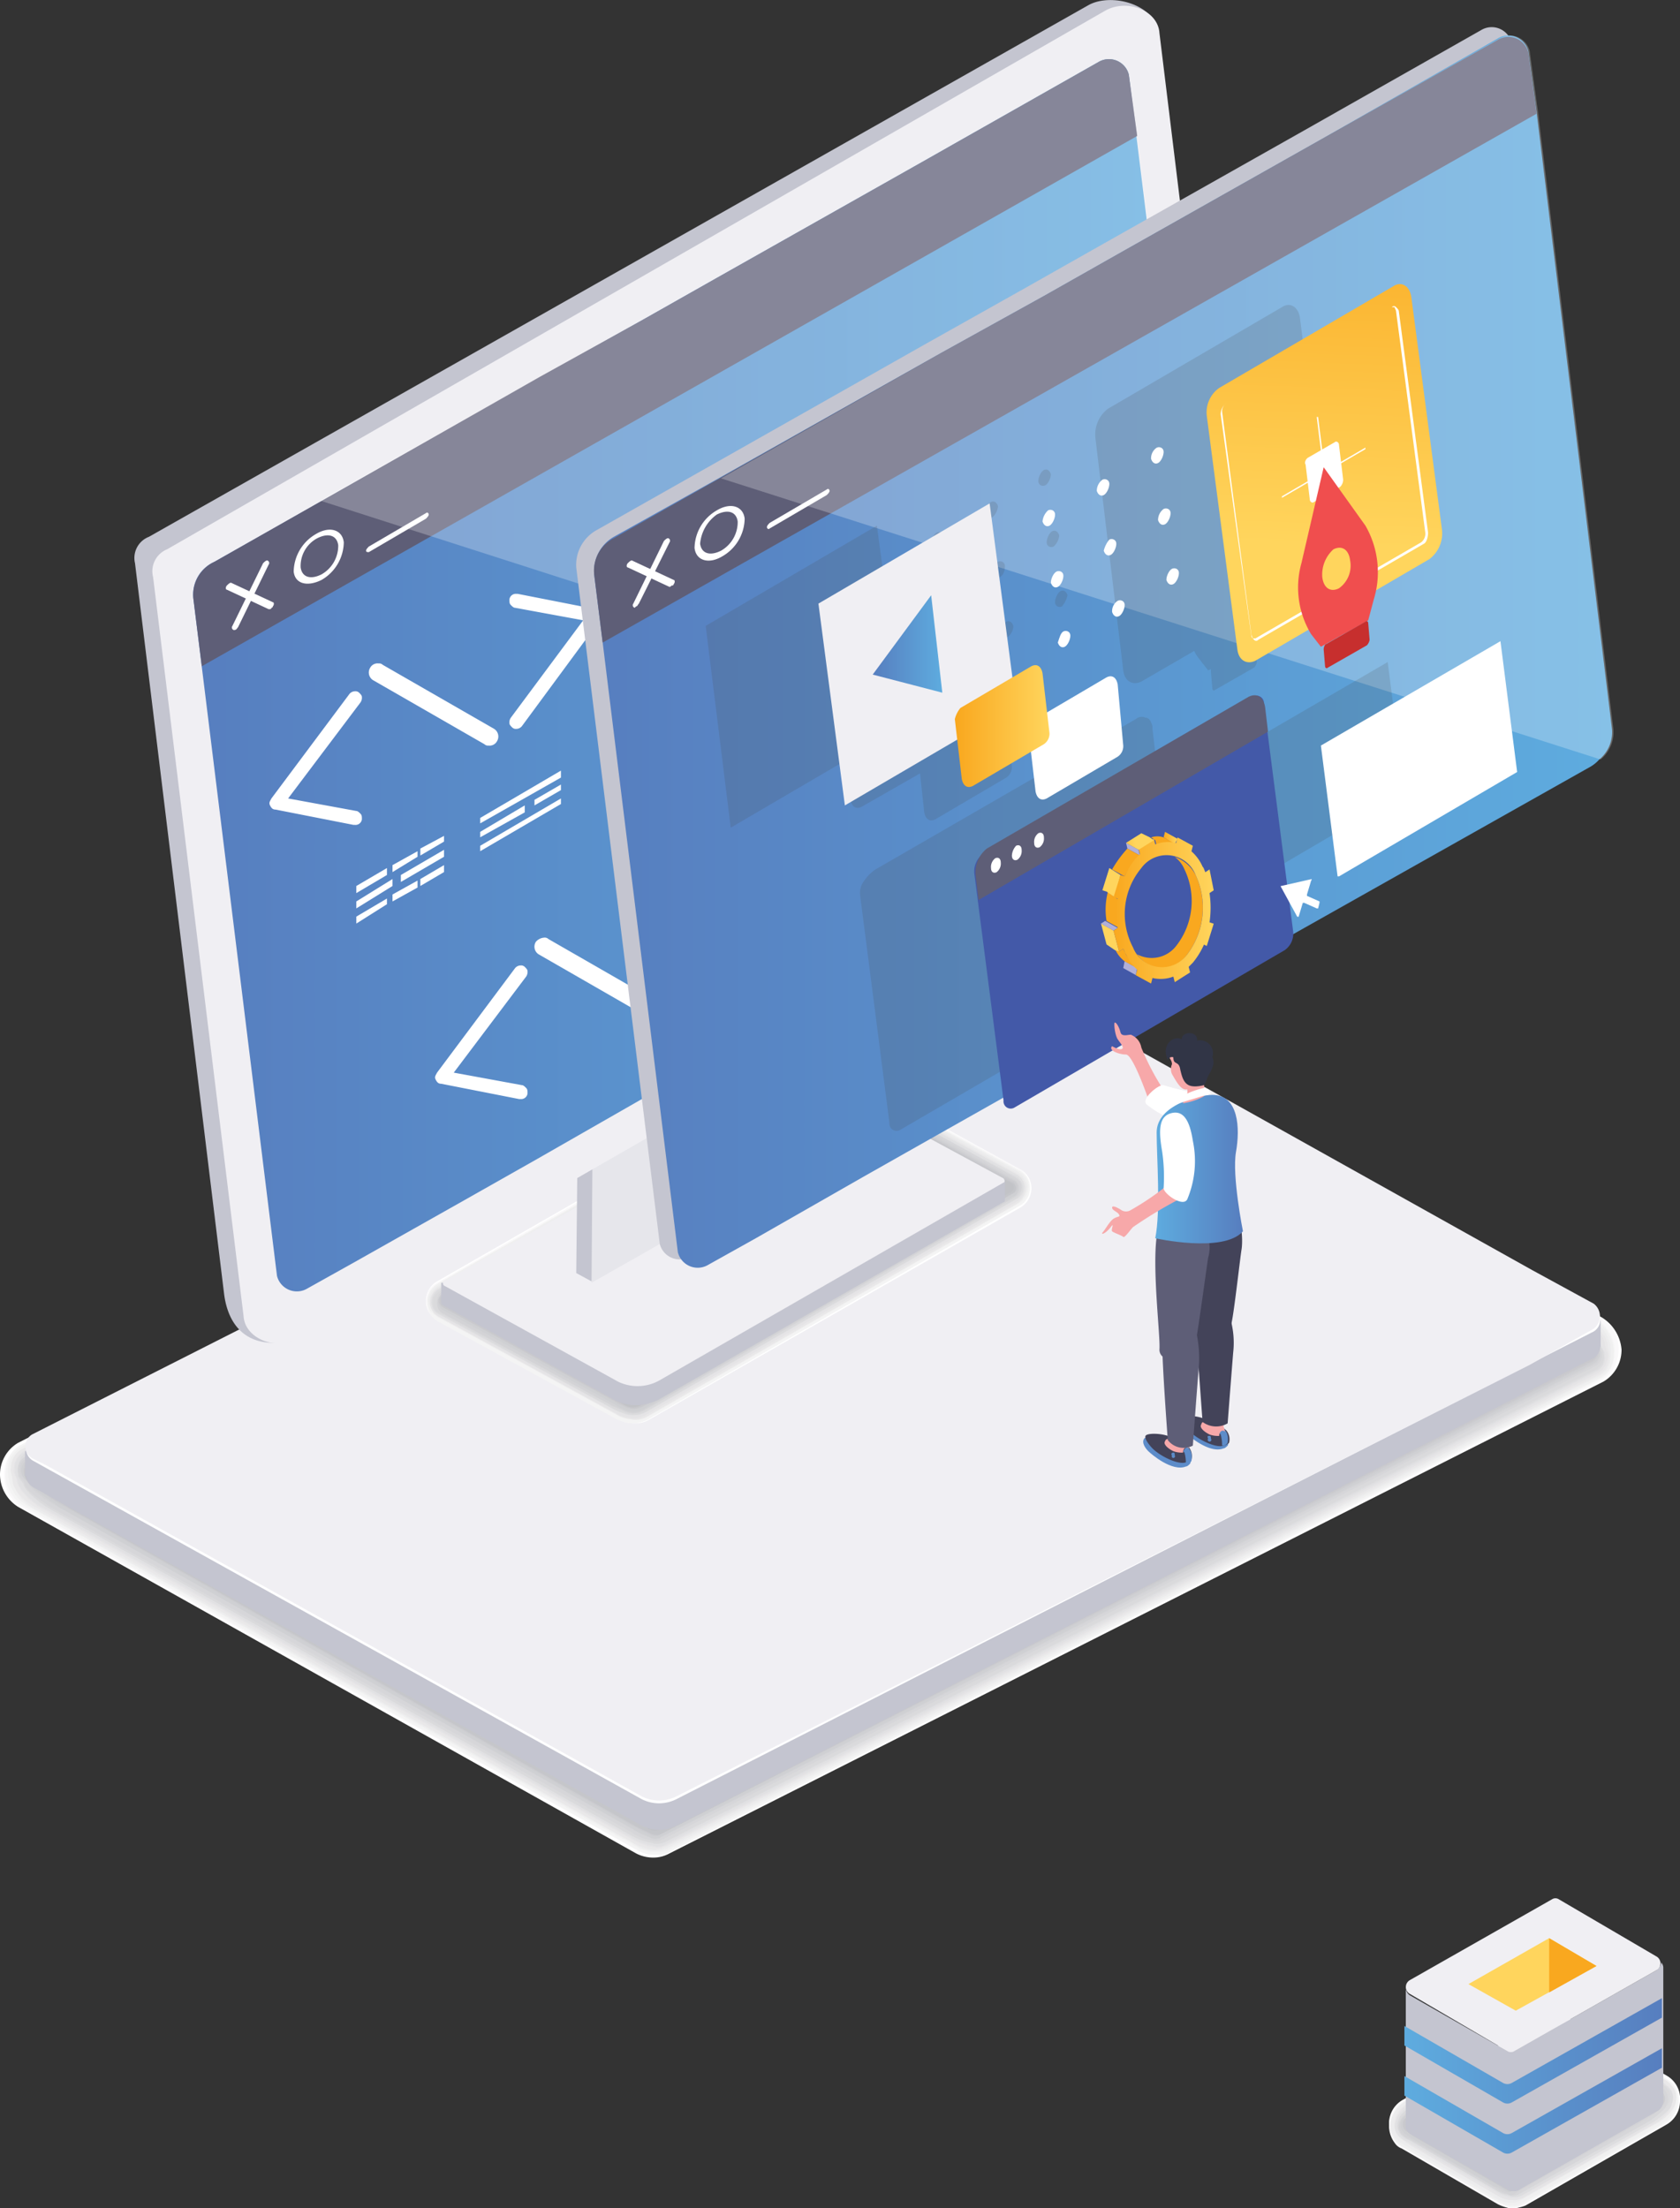 <svg id="Layer_1" data-name="Layer 1" xmlns="http://www.w3.org/2000/svg" xmlns:xlink="http://www.w3.org/1999/xlink" viewBox="0 0 120.7 158.67"><rect x="0" y="0" width="120.7" height="158.67" fill="#333333" stroke="none"/><defs><linearGradient id="linear-gradient" x1="-373.9" y1="1467.39" x2="-355.4" y2="1467.39" gradientTransform="translate(474.8 -1294)" gradientUnits="userSpaceOnUse"><stop offset="0" stop-color="#5eacdf"/><stop offset="1" stop-color="#577ebf"/></linearGradient><linearGradient id="linear-gradient-2" x1="-373.9" y1="1470.99" x2="-355.4" y2="1470.99" xlink:href="#linear-gradient"/><linearGradient id="linear-gradient-3" x1="-2199.41" y1="1368.55" x2="-2126.16" y2="1368.55" gradientTransform="matrix(-1, 0, 0, 1, -2112.3, -1294)" xlink:href="#linear-gradient"/><linearGradient id="linear-gradient-4" x1="-896.12" y1="1366.85" x2="-822.96" y2="1366.85" gradientTransform="matrix(-1, 0, 0, 1, -780.3, -1294)" xlink:href="#linear-gradient"/><linearGradient id="linear-gradient-5" x1="-848.03" y1="1366.3" x2="-842.98" y2="1366.3" gradientTransform="matrix(-1, 0, 0, 1, -780.3, -1320.04)" xlink:href="#linear-gradient"/><linearGradient id="linear-gradient-6" x1="-855.74" y1="1372.2" x2="-848.99" y2="1372.2" gradientTransform="matrix(-1, 0, 0, 1, -780.3, -1294)" gradientUnits="userSpaceOnUse"><stop offset="0" stop-color="#ffd55d"/><stop offset="1" stop-color="#f9a81f"/></linearGradient><linearGradient id="linear-gradient-7" x1="-703.47" y1="1350.48" x2="-703.47" y2="1323.16" gradientTransform="matrix(-0.99, -0.04, 0.13, 1.01, -777.53, -1326.96)" xlink:href="#linear-gradient-6"/><linearGradient id="linear-gradient-8" x1="-684.47" y1="1368.31" x2="-684.23" y2="1368.31" gradientTransform="matrix(-0.99, -0.04, 0.13, 1.01, -777.53, -1326.96)" gradientUnits="userSpaceOnUse"><stop offset="0" stop-color="#d3d8ea"/><stop offset="1" stop-color="#808bc5"/></linearGradient><linearGradient id="linear-gradient-9" x1="-864.89" y1="1380.25" x2="-863.86" y2="1380.25" gradientTransform="matrix(-1, 0, 0, 1, -780.3, -1320.04)" xlink:href="#linear-gradient-6"/><linearGradient id="linear-gradient-10" x1="-684.01" y1="1370.62" x2="-682.96" y2="1370.62" gradientTransform="matrix(-0.99, -0.04, 0.13, 1.01, -777.53, -1352.99)" xlink:href="#linear-gradient-6"/><linearGradient id="linear-gradient-11" x1="-684.88" y1="1366.69" x2="-683.35" y2="1366.69" gradientTransform="matrix(-0.99, -0.04, 0.13, 1.01, -777.53, -1352.99)" xlink:href="#linear-gradient-6"/><linearGradient id="linear-gradient-12" x1="-867.51" y1="1385.45" x2="-860.31" y2="1385.45" xlink:href="#linear-gradient-6"/><linearGradient id="linear-gradient-13" x1="-687.58" y1="1363.68" x2="-685.55" y2="1363.68" gradientTransform="matrix(-0.99, -0.04, 0.13, 1.01, -777.53, -1352.99)" xlink:href="#linear-gradient-6"/><linearGradient id="linear-gradient-14" x1="-1338.31" y1="1404.04" x2="-1331.97" y2="1404.04" gradientTransform="translate(1421.23 -1294)" xlink:href="#linear-gradient"/></defs><path d="M120.7,177a1.94,1.94,0,0,1-1,1.7l-10.1,5.8a2.92,2.92,0,0,1-.9.2,1.61,1.61,0,0,1-.9-.3l-7-4.1a1.94,1.94,0,0,1,0-3.4l10.2-5.8a1.5,1.5,0,0,1,1.8,0l7,4.1A1.91,1.91,0,0,1,120.7,177Z" transform="translate(0 -26.03)" fill="#fff"/><path d="M119.5,175.4a1.47,1.47,0,0,1,.6.5,2,2,0,0,1-.6,2.9l-10.1,5.7a1.42,1.42,0,0,1-.6.2h-.3a3.18,3.18,0,0,1-.9-.3l-6.9-4a1,1,0,0,1-.5-.4,2,2,0,0,1-.4-1.3,1.94,1.94,0,0,1,1-1.7l10.1-5.8a1.61,1.61,0,0,1,.9-.3h.3a1.42,1.42,0,0,1,.6.2Z" transform="translate(0 -26.03)" fill="#f9f8f9"/><path d="M119.7,175.4a1.47,1.47,0,0,1,.6.5,1.8,1.8,0,0,1,.3,1.2,2.27,2.27,0,0,1-1.1,1.6l-10,5.7a1.42,1.42,0,0,1-.6.2h-.3a3.18,3.18,0,0,1-.9-.3l-6.9-4a2.18,2.18,0,0,1-.5-.4,1.57,1.57,0,0,1-.4-1.3,2.14,2.14,0,0,1,1-1.6l9.9-5.7a1.61,1.61,0,0,1,.9-.3h.3a1.42,1.42,0,0,1,.6.2Z" transform="translate(0 -26.03)" fill="#f4f4f4"/><path d="M119.5,175.4a1.47,1.47,0,0,1,.6.5,1.38,1.38,0,0,1,.3,1.2,2.27,2.27,0,0,1-1.1,1.6l-9.9,5.6a1.42,1.42,0,0,1-.6.2h-.3a2.39,2.39,0,0,1-.9-.3l-6.8-3.9a2.18,2.18,0,0,1-.5-.4,1.68,1.68,0,0,1-.4-1.3A2.27,2.27,0,0,1,101,177l9.8-5.6a1.61,1.61,0,0,1,.9-.3h.3a1.42,1.42,0,0,1,.6.2Z" transform="translate(0 -26.03)" fill="#f0f0f0"/><path d="M119.3,175.4a1.47,1.47,0,0,1,.6.5,1.13,1.13,0,0,1,.3,1.1,2.3,2.3,0,0,1-1.1,1.5l-9.8,5.6a1.42,1.42,0,0,1-.6.2h-.3a2.39,2.39,0,0,1-.9-.3l-6.7-3.9a2.18,2.18,0,0,1-.5-.4,1.15,1.15,0,0,1-.4-1.2A2.3,2.3,0,0,1,101,177l9.7-5.5a4.71,4.71,0,0,1,.9-.3h.3a1.42,1.42,0,0,1,.6.2Z" transform="translate(0 -26.03)" fill="#ececed"/><path d="M119.5,175.4a1.47,1.47,0,0,1,.6.5,1.13,1.13,0,0,1,.3,1.1c0,.5-.8,1.3-1.2,1.5l-9.8,5.5c-.2,0-.4.1-.6.1h-.3a2.39,2.39,0,0,1-.9-.3L101,180c-.1-.1-.4-.3-.5-.4a1.31,1.31,0,0,1-.3-1.2c0-.5.7-1.2,1.1-1.4l9.5-5.5a2.61,2.61,0,0,1,.8-.3h.3a1.42,1.42,0,0,1,.6.2Z" transform="translate(0 -26.03)" fill="#e9e8e9"/><path d="M119.3,175.6c.1.1.5.4.6.5a1.13,1.13,0,0,1,.2,1.1c0,.5-.8,1.2-1.2,1.4l-9.6,5.4a1.27,1.27,0,0,1-.6.1h-.3a2.61,2.61,0,0,1-.8-.3l-6.5-3.8c-.1-.1-.4-.3-.5-.4a1.31,1.31,0,0,1-.3-1.2c0-.5.7-1.2,1.1-1.4l9.4-5.4a2.61,2.61,0,0,1,.8-.3h.3a1.42,1.42,0,0,1,.6.2Z" transform="translate(0 -26.03)" fill="#e5e4e6"/><path d="M119.3,175.5c.1.1.5.4.6.5a.94.94,0,0,1,.2,1.1c0,.4-.9,1.1-1.2,1.3l-9.6,5.4a1.27,1.27,0,0,1-.6.1c-.1.1-.2,0-.3,0a2.61,2.61,0,0,1-.8-.3l-6.5-3.7a1.33,1.33,0,0,1-.5-.3,1,1,0,0,1-.3-1.2c0-.4.9-1.1,1.2-1.3l9.3-5.3a2.61,2.61,0,0,1,.8-.3h.2a.66.66,0,0,1,.6.1Z" transform="translate(0 -26.03)" fill="#e1e1e3"/><path d="M119.3,175.6c.1.1.5.4.6.5a.94.94,0,0,1,.2,1.1c0,.4-1,1.1-1.3,1.3l-9.5,5.3a1.27,1.27,0,0,1-.6.1c-.1,0-.2-.1-.3-.1a1.91,1.91,0,0,1-.8-.3l-6.4-3.7a1.33,1.33,0,0,1-.5-.3.94.94,0,0,1-.2-1.1c0-.4.9-1.1,1.2-1.3l9.1-5.2a2.61,2.61,0,0,1,.8-.3h.2a.66.66,0,0,1,.6.1Z" transform="translate(0 -26.03)" fill="#dddddf"/><path d="M119.1,175.6a2.09,2.09,0,0,1,.6.4.94.94,0,0,1,.2,1.1c0,.3-1,1-1.3,1.2l-9.4,5.3a1.27,1.27,0,0,1-.6.1,1,1,0,0,1-.3-.1,1.91,1.91,0,0,1-.8-.3l-6.3-3.6a1.33,1.33,0,0,1-.5-.3.94.94,0,0,1-.2-1.1c0-.3.9-1,1.2-1.2l9-5.1a4.12,4.12,0,0,1,.8-.3h.2a1.27,1.27,0,0,1,.6.1Z" transform="translate(0 -26.03)" fill="#dadadc"/><path d="M119,175.8a2.09,2.09,0,0,1,.6.4.91.91,0,0,1,.1,1.1c0,.3-1.1,1.1-1.3,1.2l-9.3,5.2a1.27,1.27,0,0,1-.6.1l-.2-.1a1.91,1.91,0,0,1-.8-.3l-6.2-3.6a1.33,1.33,0,0,1-.5-.3.81.81,0,0,1-.2-1.1c0-.3,1.1-1.1,1.3-1.2l8.9-5.1c.1,0,.6-.3.7-.3l.2-.1a1.27,1.27,0,0,1,.6.1Z" transform="translate(0 -26.03)" fill="#d6d6d9"/><path d="M118.8,175.9a2.09,2.09,0,0,1,.6.4.76.76,0,0,1,.1,1c0,.2-1.2,1-1.4,1.1l-9.2,5.2a.44.44,0,0,1-.5.1l-.2-.1a2,2,0,0,1-.8-.4l-6.1-3.5c-.1,0-.5-.2-.5-.3a.79.79,0,0,1-.1-1.1c0-.2,1.1-1,1.3-1.1l8.7-5c.1,0,.6-.3.7-.3l.2-.1a1.27,1.27,0,0,1,.6.1Z" transform="translate(0 -26.03)" fill="#d3d3d6"/><path d="M118.5,175.8s.6.3.6.4a.67.67,0,0,1,.1,1c0,.2-1.3,1-1.4,1.1l-9.1,5.1a.44.44,0,0,1-.5.1l-.2-.1a4.88,4.88,0,0,0-.7-.3l-6-3.5-.4-.3a.79.79,0,0,1-.1-1.1,14.7,14.7,0,0,1,1.3-1l8.6-4.9c.1,0,.6-.3.7-.3l.2-.1a1.27,1.27,0,0,1,.6.1Z" transform="translate(0 -26.03)" fill="#cfd0d3"/><path d="M118.7,175.9l.6.4a.61.61,0,0,1,.1,1,17,17,0,0,1-1.4,1l-9,5.1a.45.45,0,0,1-.5,0l-.2-.1a4.35,4.35,0,0,0-.7-.4l-6-3.4-.4-.3a.61.61,0,0,1-.1-1c0-.2,1.2-.9,1.3-1l8.4-4.8c.1,0,.6-.3.7-.3l.2-.1a1.09,1.09,0,0,1,.5.1Z" transform="translate(0 -26.03)" fill="#ccccd0"/><path d="M118.6,176l.6.4a.67.67,0,0,1,0,1,7.84,7.84,0,0,1-1.5,1l-8.9,5a.45.45,0,0,1-.5,0l-.2-.1-.7-.4-5.9-3.4-.4-.3a.61.61,0,0,1-.1-1,6.71,6.71,0,0,1,1.4-.9l8.3-4.8a4.88,4.88,0,0,0,.7-.3l.2-.1a.45.45,0,0,1,.5,0Z" transform="translate(0 -26.03)" fill="#c9c9cd"/><path d="M118.6,176l.6.4a.67.67,0,0,1,0,1l-1.5.9-8.9,5a.45.45,0,0,1-.5,0l-.2-.1-.7-.4-5.8-3.3-.4-.3a.67.67,0,0,1,0-1,11,11,0,0,1,1.4-.9l8.2-4.7.6-.3.2-.1a.45.45,0,0,1,.5,0Z" transform="translate(0 -26.03)" fill="#c5c6ca"/><path d="M119,176.4a.57.57,0,0,1,0,1l-10.2,5.8a.45.45,0,0,1-.5,0l-7-4.1a.57.57,0,0,1,0-1l10.2-5.8a.45.45,0,0,1,.5,0Z" transform="translate(0 -26.03)" fill="#c2c3c7"/><path d="M119.3,167a.52.52,0,0,1,.2.4V177a.84.84,0,0,1-.4.7l-10,5.7a.85.85,0,0,1-.7,0l-7-4a.67.67,0,0,1-.4-.7v-9.5a.85.85,0,0,1,.2-.6c-.3.2-.2.6.1.8l7,4a.45.45,0,0,0,.5,0l10.2-5.8C119.3,167.4,119.4,167,119.3,167Z" transform="translate(0 -26.03)" fill="#c4c5d0"/><path d="M108.6,175.7l10.8-6.1V171l-10.8,6.1a.64.64,0,0,1-.6,0l-7.1-4.1v-1.4l7.1,4.1A.64.64,0,0,0,108.6,175.7Z" transform="translate(0 -26.03)" fill="url(#linear-gradient)"/><path d="M108.6,179.3l10.8-6.1v1.4l-10.8,6.1a.64.64,0,0,1-.6,0l-7.1-4.1v-1.4l7.1,4.1A.64.64,0,0,0,108.6,179.3Z" transform="translate(0 -26.03)" fill="url(#linear-gradient-2)"/><path d="M119,166.6a.57.57,0,0,1,0,1l-10.2,5.8a.45.45,0,0,1-.5,0l-7-4.1a.57.57,0,0,1,0-1l10.2-5.8a.45.45,0,0,1,.5,0Z" transform="translate(0 -26.03)" fill="#f0eff3"/><polygon points="111.3 139.26 114.7 141.26 108.9 144.47 105.5 142.56 111.3 139.26" fill="#ffd55d"/><polygon points="114.7 141.26 111.3 143.16 111.3 139.26 114.7 141.26" fill="#f9a81f"/><path d="M116.5,123a2.65,2.65,0,0,1-1.3,2.3L48.1,159.2a2.38,2.38,0,0,1-1.2.3,2.66,2.66,0,0,1-1.2-.3L1.3,134.3A2.77,2.77,0,0,1,0,132a2.65,2.65,0,0,1,1.3-2.3l66.9-34a3.08,3.08,0,0,1,1.3-.3,2.66,2.66,0,0,1,1.2.3l44.4,25A3,3,0,0,1,116.5,123Z" transform="translate(0 -26.03)" fill="#fff"/><path d="M114.9,120.7a2.58,2.58,0,0,1,1.4,2.2,3.59,3.59,0,0,1-.2,1.1,2.34,2.34,0,0,1-1,1.2L48.2,159a.91.91,0,0,1-.7.3H47a2.66,2.66,0,0,1-1.2-.3L1.7,134.4a2.58,2.58,0,0,1-1.4-2.2,3.4,3.4,0,0,1,.1-1,2.56,2.56,0,0,1,1-1.3l66.8-34a2.45,2.45,0,0,1,1.2-.4,2.66,2.66,0,0,1,1.2.3Z" transform="translate(0 -26.03)" fill="#f9f8f9"/><path d="M114.6,120.7a3,3,0,0,1,1.4,2.2,3.4,3.4,0,0,1-.1,1,1.78,1.78,0,0,1-.9,1.2l-66.9,34a1.45,1.45,0,0,1-.7.2h-.5a2.45,2.45,0,0,1-1.2-.4L1.8,134.3a2.79,2.79,0,0,1-1.4-2.1,3.4,3.4,0,0,1,.1-1,2,2,0,0,1,.9-1.3L68.2,96a2.45,2.45,0,0,1,1.2-.4,2.66,2.66,0,0,1,1.2.3Z" transform="translate(0 -26.03)" fill="#f4f4f4"/><path d="M114.4,120.7a2.92,2.92,0,0,1,1.5,2.1,3.35,3.35,0,0,1,0,1,2,2,0,0,1-.9,1.2L48.1,158.9a1.45,1.45,0,0,1-.7.2h-.5a2.45,2.45,0,0,1-1.2-.4L2.1,134.3a2.92,2.92,0,0,1-1.5-2.1,2.72,2.72,0,0,1,0-.9,2,2,0,0,1,.9-1.3L68.2,96.1a2.45,2.45,0,0,1,1.2-.4,2,2,0,0,1,1.1.3Z" transform="translate(0 -26.03)" fill="#f0f0f0"/><path d="M114.2,120.7a3,3,0,0,1,1.5,2,3.35,3.35,0,0,1,0,1,1.55,1.55,0,0,1-.8,1.2L48,158.8a1.85,1.85,0,0,1-.7.2h-.5a2.46,2.46,0,0,1-1.1-.4L2.4,134.4a3,3,0,0,1-1.5-2c0-.3-.2-.7-.1-.9a1.56,1.56,0,0,1,.8-1.3L68.2,96.3a2.84,2.84,0,0,1,1.2-.4,1.39,1.39,0,0,1,1.1.2Z" transform="translate(0 -26.03)" fill="#ececed"/><path d="M113.9,120.7c.6.4,1.6,1.3,1.6,2,0,.2.2.7.1.9a1.42,1.42,0,0,1-.7,1.2l-67,33.9a1.85,1.85,0,0,1-.7.2c-.1.1-.4,0-.5,0a4.87,4.87,0,0,1-1.1-.4L2.5,134.3c-.6-.3-1.6-1.2-1.6-1.9,0-.3-.2-.7-.1-.9a1.46,1.46,0,0,1,.7-1.3L68.1,96.4a5.64,5.64,0,0,1,1.2-.4,1.39,1.39,0,0,1,1.1.2Z" transform="translate(0 -26.03)" fill="#e9e8e9"/><path d="M113.7,120.7c.5.3,1.6,1.3,1.6,1.9,0,.3.3.7.2.9a1.42,1.42,0,0,1-.7,1.2L47.9,158.6a1.85,1.85,0,0,1-.7.2c-.1,0-.4-.1-.5-.1a4.87,4.87,0,0,1-1.1-.4l-42.8-24c-.5-.3-1.6-1.3-1.6-1.9,0-.2-.3-.6-.2-.8a1.46,1.46,0,0,1,.7-1.3L68.2,96.5a4.23,4.23,0,0,1,1.2-.4,1.23,1.23,0,0,1,1,.2Z" transform="translate(0 -26.03)" fill="#e5e4e6"/><path d="M113.3,120.8c.4.2,1.7,1.3,1.7,1.8,0,.2.4.6.3.8a1.13,1.13,0,0,1-.6,1.2L47.9,158.5a1,1,0,0,1-.7.2c-.1,0-.4-.1-.5-.1a4.87,4.87,0,0,1-1.1-.4L3,134.3c-.5-.2-1.7-1.3-1.7-1.8,0-.2-.3-.6-.2-.8a1.2,1.2,0,0,1,.6-1.3L68.1,96.6a4.23,4.23,0,0,1,1.2-.4,1.8,1.8,0,0,1,1,.2Z" transform="translate(0 -26.03)" fill="#e1e1e3"/><path d="M113.1,120.7c.5.3,1.8,1.3,1.8,1.8,0,.2.4.6.3.8a.94.94,0,0,1-.5,1.2L47.8,158.4a1.7,1.7,0,0,1-.7.1,2.27,2.27,0,0,0-.4-.1,4.87,4.87,0,0,1-1.1-.4L3.4,134.2c-.4-.2-1.7-1.2-1.7-1.7,0-.2-.4-.6-.3-.8a1.06,1.06,0,0,1,.5-1.3L68.2,96.7a5.64,5.64,0,0,1,1.2-.4,1.49,1.49,0,0,1,.9.2Z" transform="translate(0 -26.03)" fill="#dddddf"/><path d="M112.9,120.7c.3.2,1.8,1.3,1.8,1.7,0,.1.5.6.5.8a1.11,1.11,0,0,1-.5,1.2l-67,34a1.7,1.7,0,0,1-.7.1,2.27,2.27,0,0,0-.4-.1,4.87,4.87,0,0,1-1.1-.4l-42-23.6c-.4-.2-1.8-1.3-1.8-1.7,0-.1-.5-.6-.4-.7a1.19,1.19,0,0,1,.5-1.3L68.1,97a6.12,6.12,0,0,1,1.2-.5,1,1,0,0,1,.9.1Z" transform="translate(0 -26.03)" fill="#dadadc"/><path d="M112.6,120.7c.3.1,1.9,1.2,1.9,1.6,0,.1.6.6.5.7a.92.92,0,0,1-.4,1.2l-67,34a.88.88,0,0,1-.7.1,2.27,2.27,0,0,0-.4-.1,3.7,3.7,0,0,1-1.1-.5L3.6,134.3c-.3-.2-1.8-1.2-1.8-1.6,0-.2-.5-.6-.4-.7a1,1,0,0,1,.4-1.3L68,97.1a6.12,6.12,0,0,1,1.2-.5,1,1,0,0,1,.9.1Z" transform="translate(0 -26.03)" fill="#d6d6d9"/><path d="M112.4,120.6c.2.2,1.9,1.3,1.9,1.6,0,.1.6.6.5.7a.8.8,0,0,1-.3,1.2L47.6,158a.88.88,0,0,1-.7.1,2.27,2.27,0,0,0-.4-.1,4.67,4.67,0,0,1-1-.5L4,134.2c-.3-.1-1.9-1.2-1.9-1.5,0-.1-.5-.5-.5-.6a.89.89,0,0,1,.3-1.3L68,97.2a10.41,10.41,0,0,1,1.2-.5,1,1,0,0,1,.9.1Z" transform="translate(0 -26.03)" fill="#d3d3d6"/><path d="M112.2,120.5a10.44,10.44,0,0,1,2,1.5c0,.1.6.6.6.7a.89.89,0,0,1-.3,1.3l-67,34a.62.62,0,0,1-.7.1l-.4-.2a4.67,4.67,0,0,1-1-.5L4.2,134.3c-.2-.2-1.9-1.3-1.9-1.5s-.6-.5-.6-.6a.89.89,0,0,1,.3-1.3L68.1,97.3a3.7,3.7,0,0,1,1.1-.5,1.18,1.18,0,0,1,.8.1Z" transform="translate(0 -26.03)" fill="#cfd0d3"/><path d="M111.9,120.6a14.29,14.29,0,0,1,2,1.4c0,.1.7.5.7.6a.81.81,0,0,1-.2,1.3L47.5,157.8a.62.62,0,0,1-.7.1l-.4-.2c-.1,0-.9-.5-1-.5l-40.9-23a10.13,10.13,0,0,1-2-1.4c0-.1-.6-.5-.6-.6a.87.87,0,0,1,.2-1.3l66-33.5a11.73,11.73,0,0,1,1.1-.5,1.06,1.06,0,0,1,.8.1Z" transform="translate(0 -26.03)" fill="#ccccd0"/><path d="M111.6,120.5c.1.1,2.1,1.3,2.1,1.4s.8.6.8.6a.8.8,0,0,1-.1,1.3L47.5,157.7a.85.85,0,0,1-.7,0l-.4-.2c-.1,0-.9-.5-1-.5L4.7,134.2a13.73,13.73,0,0,1-2-1.3l-.7-.5a.8.8,0,0,1,.1-1.3L68,97.6a11.73,11.73,0,0,1,1.1-.5.76.76,0,0,1,.8,0Z" transform="translate(0 -26.03)" fill="#c9c9cd"/><path d="M111.4,120.6a15.92,15.92,0,0,1,2.2,1.3l.8.5a.8.8,0,0,1-.1,1.3L47.5,157.8a.85.85,0,0,1-.7,0l-.4-.2a9.29,9.29,0,0,1-1-.5L5,134.4c-.1-.1-2.1-1.2-2.1-1.3l-.8-.5a.8.8,0,0,1,.1-1.3L68.1,97.8a6,6,0,0,1,1.1-.6.85.85,0,0,1,.7,0Z" transform="translate(0 -26.03)" fill="#c5c6ca"/><path d="M114.3,122.3a.75.75,0,0,1,0,1.3L47.4,157.5a.85.85,0,0,1-.7,0L2.2,132.6a.75.75,0,0,1,0-1.3l66.9-34a.85.85,0,0,1,.7,0Z" transform="translate(0 -26.03)" fill="#c2c3c7"/><path d="M2.4,132.9l43.7,24.3a2.75,2.75,0,0,0,2.5,0l65.9-33.6a1,1,0,0,0,0-1.7L71.1,97.6a2.75,2.75,0,0,0-2.5,0L2.3,131.2A1,1,0,0,0,2.4,132.9Z" transform="translate(0 -26.03)" fill="#c4c5d0"/><polygon points="115 96.77 1.8 106.06 1.8 104.27 115 94.86 115 96.77" fill="#c4c5d0"/><path d="M2.4,131l43.7,24.3a2.75,2.75,0,0,0,2.5,0l65.9-33.6a1,1,0,0,0,0-1.7L71.1,95.7a2.75,2.75,0,0,0-2.5,0L2.3,129.3A1,1,0,0,0,2.4,131Z" transform="translate(0 -26.03)" fill="#fff"/><path d="M114.5,119.7l-4.4-2.4-39-21.8a2.75,2.75,0,0,0-2.5,0L2.3,129.1a1,1,0,0,0,0,1.7l1,.5,3.6,2,39.2,21.8a2.75,2.75,0,0,0,2.5,0l61.3-31,4.6-2.6A1.13,1.13,0,0,0,114.5,119.7Z" transform="translate(0 -26.03)" fill="#f0eff3"/><path d="M46.7,128l26.6-15.2a1.6,1.6,0,0,0,.8-1.4,1.51,1.51,0,0,0-.9-1.4l-12.9-7.1a2.66,2.66,0,0,0-1.2-.3,2.38,2.38,0,0,0-1.2.3L31.4,118.1a1.6,1.6,0,0,0-.8,1.4,1.51,1.51,0,0,0,.9,1.4L44.4,128a2.66,2.66,0,0,0,1.2.3A2,2,0,0,0,46.7,128Z" transform="translate(0 -26.03)" fill="#fff"/><path d="M60.3,103a2.66,2.66,0,0,0-1.2-.3,2.38,2.38,0,0,0-1.2.3L31.4,118.2a1.46,1.46,0,0,0,0,2.6l12.9,7.1a2.66,2.66,0,0,0,1.2.3,2.38,2.38,0,0,0,1.2-.3l26.5-15.3a1.46,1.46,0,0,0,0-2.6Z" transform="translate(0 -26.03)" fill="#f9f8f9"/><path d="M60.3,103.1a2.66,2.66,0,0,0-1.2-.3,2.38,2.38,0,0,0-1.2.3L31.5,118.4a1.46,1.46,0,0,0,0,2.6l12.8,7a2.9,2.9,0,0,0,1.1.3,2.38,2.38,0,0,0,1.2-.3l26.6-15.3a1.46,1.46,0,0,0,0-2.6Z" transform="translate(0 -26.03)" fill="#f4f4f4"/><path d="M60.2,103.1a5,5,0,0,0-1.2-.2,2.28,2.28,0,0,0-1.1.3L31.4,118.3a1.52,1.52,0,0,0-.7,1.2,1.41,1.41,0,0,0,.8,1.2l12.8,7a2.9,2.9,0,0,0,1.1.3,1.64,1.64,0,0,0,1.2-.2l26.6-15.3a1.52,1.52,0,0,0,.7-1.2,1.41,1.41,0,0,0-.8-1.2Z" transform="translate(0 -26.03)" fill="#f0f0f0"/><path d="M60.1,103.1a2.54,2.54,0,0,0-1.2-.2,2.46,2.46,0,0,0-1.1.4L31.5,118.4a1.36,1.36,0,0,0-.7,1.1,1.51,1.51,0,0,0,.7,1.1l12.7,7a3.54,3.54,0,0,0,1.1.3,1.64,1.64,0,0,0,1.2-.2l26.6-15.3a1.36,1.36,0,0,0,.7-1.1,1.51,1.51,0,0,0-.7-1.1Z" transform="translate(0 -26.03)" fill="#ececed"/><path d="M60.1,103.2a1.72,1.72,0,0,0-1.2-.2,3.58,3.58,0,0,0-1.1.4L31.5,118.5a1.38,1.38,0,0,0-.6,1.1,1.23,1.23,0,0,0,.7,1.1l12.6,6.9a2.1,2.1,0,0,0,1.1.4,1.64,1.64,0,0,0,1.2-.2l26.6-15.3a1.38,1.38,0,0,0,.6-1.1,1.23,1.23,0,0,0-.7-1.1Z" transform="translate(0 -26.03)" fill="#e9e8e9"/><path d="M60.1,103.3a1.72,1.72,0,0,0-1.2-.2,3.58,3.58,0,0,0-1.1.4L31.5,118.6a1.13,1.13,0,0,0,0,2l12.6,6.9a3.58,3.58,0,0,0,1.1.4,1.64,1.64,0,0,0,1.2-.2L73,112.4a1.13,1.13,0,0,0,0-2Z" transform="translate(0 -26.03)" fill="#e5e4e6"/><path d="M60,103.4a1.72,1.72,0,0,0-1.2-.2,4.87,4.87,0,0,0-1.1.4l-26.1,15a1,1,0,0,0-.6.9,1.07,1.07,0,0,0,.6.9l12.5,6.9a4.87,4.87,0,0,0,1.1.4,1.64,1.64,0,0,0,1.2-.2L73,112.2a1,1,0,0,0,.6-.9,1.07,1.07,0,0,0-.6-.9Z" transform="translate(0 -26.03)" fill="#e1e1e3"/><path d="M59.9,103.5a1.72,1.72,0,0,0-1.2-.2,4.87,4.87,0,0,0-1.1.4l-26.1,15a1.19,1.19,0,0,0-.5.9,1,1,0,0,0,.6.9l12.5,6.8a4.87,4.87,0,0,0,1.1.4,2.34,2.34,0,0,0,1.2-.2L73,112.2a.89.89,0,0,0,.5-.8,1,1,0,0,0-.6-.9Z" transform="translate(0 -26.03)" fill="#dddddf"/><path d="M60,103.5a1.67,1.67,0,0,0-1.2-.1,3.58,3.58,0,0,0-1.1.4l-26.1,15a.89.89,0,0,0,0,1.6L44,127.2a4.87,4.87,0,0,0,1.1.4,1.63,1.63,0,0,0,1.2-.1l26.6-15.3a.89.89,0,0,0,0-1.6Z" transform="translate(0 -26.03)" fill="#dadadc"/><path d="M60,103.5a1.67,1.67,0,0,0-1.2-.1,3.7,3.7,0,0,0-1.1.5L31.8,118.8a.84.84,0,0,0-.4.7c0,.3.2.5.5.7L44.2,127a10.37,10.37,0,0,0,1,.4,1.63,1.63,0,0,0,1.2-.1L73,112a.84.84,0,0,0,.4-.7c0-.3-.2-.5-.5-.7Z" transform="translate(0 -26.03)" fill="#d6d6d9"/><path d="M59.9,103.6a1.38,1.38,0,0,0-1.1-.1,3.7,3.7,0,0,0-1.1.5L31.8,119a.81.81,0,0,0,0,1.4l12.3,6.7c.1,0,.9.4,1,.4a1.42,1.42,0,0,0,1.1-.1l26.6-15.3a.81.81,0,0,0,0-1.4Z" transform="translate(0 -26.03)" fill="#d3d3d6"/><path d="M59.8,103.7a1.42,1.42,0,0,0-1.1-.1,4.67,4.67,0,0,0-1,.5L31.9,119a.72.72,0,0,0-.4.6.62.62,0,0,0,.4.6l12.2,6.7a4.67,4.67,0,0,0,1,.5,1.42,1.42,0,0,0,1.1-.1L72.8,112a.72.72,0,0,0,.4-.6.62.62,0,0,0-.4-.6Z" transform="translate(0 -26.03)" fill="#cfd0d3"/><path d="M59.7,103.8a1.1,1.1,0,0,0-1.1-.1c-.1,0-.9.5-1,.5L31.8,119a.55.55,0,0,0-.3.5.66.66,0,0,0,.4.5l12.2,6.7a4.67,4.67,0,0,0,1,.5,1.42,1.42,0,0,0,1.1-.1l26.6-15.3a.55.55,0,0,0,.3-.5.66.66,0,0,0-.4-.5Z" transform="translate(0 -26.03)" fill="#ccccd0"/><path d="M59.7,103.8a1.4,1.4,0,0,0-1.1,0l-1,.5L31.9,119.1c-.2.1-.3.2-.3.4a.55.55,0,0,0,.3.5L44,126.6c.1,0,.9.5,1,.5a1.08,1.08,0,0,0,1.1,0l26.6-15.3c.2-.1.3-.2.3-.4a.55.55,0,0,0-.3-.5Z" transform="translate(0 -26.03)" fill="#c9c9cd"/><path d="M59.7,103.8a1.08,1.08,0,0,0-1.1,0l-1,.6L32,119.1a.42.42,0,0,0,0,.8l12,6.6a9.29,9.29,0,0,1,1,.5,1.08,1.08,0,0,0,1.1,0l26.6-15.2a.42.42,0,0,0,0-.8Z" transform="translate(0 -26.03)" fill="#c5c6ca"/><path d="M32,119.9,44.9,127a1.08,1.08,0,0,0,1.1,0l26.6-15.3a.38.38,0,0,0,0-.7l-13-7.1a1.08,1.08,0,0,0-1.1,0L32,119.2A.38.38,0,0,0,32,119.9Z" transform="translate(0 -26.03)" fill="#c2c3c7"/><path d="M72.2,110.9v1.3h0c0,.1,0,.2-.1.2L47.3,126.6a3.52,3.52,0,0,1-3,.1l-12.5-6.9c-.1-.1-.1-.1-.1-.2h0v-1.4h1.8v.3l23.2-12.9a3.62,3.62,0,0,1,3.2-.1l10.5,5.7v-.3Z" transform="translate(0 -26.03)" fill="#c4c5d0"/><path d="M72.1,110.7l-12.2-6.6a3.61,3.61,0,0,0-3.2.1L31.9,118.1h0a.19.19,0,0,0,0,.3l12.5,6.9a3.2,3.2,0,0,0,3-.1L72.1,111c.1,0,.1-.2,0-.3Z" transform="translate(0 -26.03)" fill="#f0eff3"/><path d="M41.7,89.4l-.3,28.1,1.1.6,16-31.5c.1-6-5.9-9.1-11.5-5.9h0C43.8,82.6,41.6,86,41.7,89.4Z" transform="translate(0 -26.03)" fill="#c4c5d0"/><path d="M42.7,90.1l-.2,28.1,16.9-9.6.2-21.3c.1-6-5.9-9.1-11.5-5.9h0A10.56,10.56,0,0,0,42.7,90.1Z" transform="translate(0 -26.03)" fill="#e6e6eb"/><path d="M9.7,66.5,16.1,119c.2,1.6,1.1,4.1,4.8,3.4L87.6,82.3a2,2,0,0,0,1-1.9l-5.4-52c-.2-2.1-3.4-2.9-5-2L10.7,64.6A1.63,1.63,0,0,0,9.7,66.5Z" transform="translate(0 -26.03)" fill="#c4c5d0"/><path d="M11,67.5l6.5,53.1c.1,1.6,2.3,2.5,3.9,1.6L88.8,83.5a1.89,1.89,0,0,0,1-1.9L83.3,28.4c-.1-1.6-2.3-2.5-3.9-1.6L12,65.5A1.7,1.7,0,0,0,11,67.5Z" transform="translate(0 -26.03)" fill="#f0eff3"/><path d="M15.4,66.4,38.9,53.1,46.2,49l5.3-3,14.7-8.3,12.7-7.2a1.47,1.47,0,0,1,2.2.9l6,48.6a2.78,2.78,0,0,1-1.5,2.7L53.1,101l-14.5,8.3-5.3,3h0l-7.8,4.4h0l-3.4,1.9a1.47,1.47,0,0,1-2.2-.9l-6-48.6A2.56,2.56,0,0,1,15.4,66.4Z" transform="translate(0 -26.03)" fill="url(#linear-gradient-3)"/><path d="M15.4,66.4,38.8,53.1,46.2,49l5.3-3,14.7-8.3,12.7-7.2a1.47,1.47,0,0,1,2.2.9l.6,4.4L14.5,73.9l-.6-4.8A2.62,2.62,0,0,1,15.4,66.4Z" transform="translate(0 -26.03)" fill="#5e5e77"/><path d="M26.3,65.6c0-.1.1-.2.2-.3l4.1-2.4c.1-.1.2,0,.2.1s-.1.2-.2.3l-4.1,2.4C26.4,65.7,26.3,65.7,26.3,65.6Z" transform="translate(0 -26.03)" fill="#fff"/><path d="M16.8,71.3a.19.19,0,0,1-.1-.3l2.2-4.5c.1-.1.2-.2.3-.2a.19.19,0,0,1,.1.3l-2.2,4.5c-.1.1-.1.2-.3.2Z" transform="translate(0 -26.03)" fill="#fff"/><path d="M19.3,69.8l-3-1.4c-.1,0-.1-.2,0-.3s.2-.2.3-.2l3,1.4c.1,0,.1.2,0,.3a.1.1,0,0,1-.1.1C19.5,69.8,19.4,69.8,19.3,69.8Z" transform="translate(0 -26.03)" fill="#fff"/><path d="M21.1,67.1a3.18,3.18,0,0,1,1.6-2.7c1-.6,1.9-.3,2,.6a3.18,3.18,0,0,1-1.6,2.7C22.1,68.2,21.2,68,21.1,67.1Zm.5-.3c.1.7.7.9,1.5.5a2.37,2.37,0,0,0,1.2-2.1c-.1-.7-.7-.9-1.5-.5A2.26,2.26,0,0,0,21.6,66.8Z" transform="translate(0 -26.03)" fill="#fff"/><polygon points="31.9 61.06 28.8 62.87 28.8 63.37 31.9 61.56 31.9 61.06" fill="#fff"/><polygon points="28.2 63.16 25.6 64.77 25.6 65.27 28.2 63.66 28.2 63.16" fill="#fff"/><polygon points="31.9 62.16 30.2 63.16 30.2 63.66 31.9 62.66 31.9 62.16" fill="#fff"/><polygon points="27.8 64.56 25.6 65.86 25.6 66.36 27.8 64.97 27.8 64.56" fill="#fff"/><polygon points="30 63.27 28.2 64.27 28.2 64.77 30 63.77 30 63.27" fill="#fff"/><polygon points="31.9 60.06 30.2 60.97 30.2 61.47 31.9 60.47 31.9 60.06" fill="#fff"/><polygon points="27.8 62.37 25.6 63.66 25.6 64.17 27.8 62.87 27.8 62.37" fill="#fff"/><polygon points="30 61.16 28.2 62.16 28.2 62.66 30 61.56 30 61.16" fill="#fff"/><polygon points="40.3 55.37 34.5 58.77 34.5 59.16 40.3 55.87 40.3 55.37" fill="#fff"/><polygon points="40.3 56.37 38.4 57.47 38.4 57.87 40.3 56.77 40.3 56.37" fill="#fff"/><polygon points="37.7 57.87 34.5 59.77 34.5 60.16 37.7 58.37 37.7 57.87" fill="#fff"/><polygon points="40.3 57.37 34.5 60.77 34.5 61.16 40.3 57.77 40.3 57.37" fill="#fff"/><polygon points="62 30.36 58.9 32.16 58.9 32.66 62 30.86 62 30.36" fill="#fff"/><polygon points="58.3 32.56 55.6 34.06 55.6 34.56 58.3 32.97 58.3 32.56" fill="#fff"/><polygon points="62 31.46 60.3 32.47 60.3 32.97 62 31.96 62 31.46" fill="#fff"/><polygon points="57.9 33.87 55.6 35.16 55.6 35.66 57.9 34.27 57.9 33.87" fill="#fff"/><polygon points="60.1 32.56 58.3 33.56 58.3 34.06 60.1 33.06 60.1 32.56" fill="#fff"/><polygon points="62 29.36 60.3 30.27 60.3 30.77 62 29.77 62 29.36" fill="#fff"/><polygon points="57.9 31.66 55.6 32.97 55.6 33.47 57.9 32.16 57.9 31.66" fill="#fff"/><polygon points="60.1 30.46 58.3 31.46 58.3 31.96 60.1 30.96 60.1 30.46" fill="#fff"/><polygon points="70.4 24.66 64.6 28.07 64.6 28.46 70.4 25.16 70.4 24.66" fill="#fff"/><polygon points="70.4 25.66 68.5 26.77 68.5 27.27 70.4 26.16 70.4 25.66" fill="#fff"/><polygon points="67.8 27.16 64.6 29.07 64.6 29.46 67.8 27.66 67.8 27.16" fill="#fff"/><polygon points="70.4 26.66 64.6 30.07 64.6 30.46 70.4 27.07 70.4 26.66" fill="#fff"/><polygon points="66.1 59.27 63.1 61.06 63.1 61.56 66.1 59.77 66.1 59.27" fill="#fff"/><polygon points="62.5 61.37 59.8 62.97 59.8 63.47 62.5 61.87 62.5 61.37" fill="#fff"/><polygon points="66.1 60.37 64.5 61.37 64.5 61.77 66.1 60.87 66.1 60.37" fill="#fff"/><polygon points="62.1 62.66 59.8 64.06 59.8 64.47 62.1 63.16 62.1 62.66" fill="#fff"/><polygon points="64.2 61.47 62.5 62.47 62.5 62.97 64.2 61.97 64.2 61.47" fill="#fff"/><polygon points="66.1 58.16 64.5 59.16 64.5 59.66 66.1 58.66 66.1 58.16" fill="#fff"/><polygon points="62.1 60.56 59.8 61.87 59.8 62.37 62.1 61.06 62.1 60.56" fill="#fff"/><polygon points="64.2 59.27 62.5 60.37 62.5 60.77 64.2 59.77 64.2 59.27" fill="#fff"/><polygon points="74.5 53.56 68.7 56.97 68.7 57.37 74.5 53.97 74.5 53.56" fill="#fff"/><polygon points="74.5 54.56 72.6 55.66 72.6 56.06 74.5 54.97 74.5 54.56" fill="#fff"/><polygon points="71.9 56.06 68.7 57.87 68.7 58.37 71.9 56.47 71.9 56.06" fill="#fff"/><polygon points="74.5 55.56 68.7 58.87 68.7 59.37 74.5 55.97 74.5 55.56" fill="#fff"/><path d="M36.7,77.6a.6.6,0,0,0-.1.4c0,.1.1.2.2.3a.37.37,0,0,0,.3.1.52.52,0,0,0,.4-.2l5.6-7.6c.1-.2.2-.3.1-.5s-.2-.3-.4-.3l-5.6-1.1h-.1a.46.46,0,0,0-.5.4c0,.2,0,.3.1.4s.2.2.3.2l4.9.9Z" transform="translate(0 -26.03)" fill="#fff"/><path d="M19.5,83.4c-.1.2-.2.3-.1.5s.2.3.4.3l5.6,1.1h.1a.46.46,0,0,0,.5-.4c0-.2,0-.3-.1-.4s-.2-.2-.3-.2l-4.9-.9,5.2-6.9a.6.6,0,0,0,.1-.4c0-.1-.1-.2-.2-.3a.37.37,0,0,0-.3-.1.52.52,0,0,0-.4.2Z" transform="translate(0 -26.03)" fill="#fff"/><path d="M26.6,74a.65.65,0,0,0,.2.9l8,4.6a.37.37,0,0,0,.3.1.6.6,0,0,0,.6-.3.65.65,0,0,0-.2-.9l-8-4.6a.37.37,0,0,0-.3-.1A.6.6,0,0,0,26.6,74Z" transform="translate(0 -26.03)" fill="#fff"/><path d="M68.1,72.9a.6.6,0,0,0-.1.4c0,.1.1.2.2.3a.37.37,0,0,0,.3.1.52.52,0,0,0,.4-.2l5.6-7.6c.1-.2.2-.3.1-.5s-.2-.3-.4-.3L68.6,64h-.1a.46.46,0,0,0-.5.4c0,.2,0,.3.1.4s.2.2.3.2l4.9.9Z" transform="translate(0 -26.03)" fill="#fff"/><path d="M50.8,78.7c-.1.2-.2.3-.1.5s.2.3.4.3l5.6,1.1h.1a.46.46,0,0,0,.5-.4c0-.2,0-.3-.1-.4s-.2-.2-.3-.2L52,78.7l5.2-6.9a.6.6,0,0,0,.1-.4c0-.1-.1-.2-.2-.3a.37.37,0,0,0-.3-.1.76.76,0,0,0-.4.2Z" transform="translate(0 -26.03)" fill="#fff"/><path d="M57.9,69.3a.65.65,0,0,0,.2.9l8,4.6a.37.37,0,0,0,.3.1.6.6,0,0,0,.6-.3.65.65,0,0,0-.2-.9l-8-4.6a.37.37,0,0,0-.3-.1C58.3,69,58.1,69.2,57.9,69.3Z" transform="translate(0 -26.03)" fill="#fff"/><path d="M48.7,97.3a.6.6,0,0,0-.1.4c0,.1.1.2.2.3a.37.37,0,0,0,.3.1.52.52,0,0,0,.4-.2l5.6-7.6c.1-.2.2-.3.1-.5s-.2-.3-.4-.3l-5.6-1.1h-.1a.46.46,0,0,0-.5.4c0,.2,0,.3.1.4s.2.2.3.2l4.9.9Z" transform="translate(0 -26.03)" fill="#fff"/><path d="M31.4,103.1c-.1.2-.2.3-.1.5s.2.3.4.3l5.6,1.1h.1a.46.46,0,0,0,.5-.4c0-.2,0-.3-.1-.4s-.2-.2-.3-.2l-4.9-.9,5.2-6.9a.6.6,0,0,0,.1-.4c0-.1-.1-.2-.2-.3a.37.37,0,0,0-.3-.1.52.52,0,0,0-.4.2Z" transform="translate(0 -26.03)" fill="#fff"/><path d="M38.5,93.7a.65.65,0,0,0,.2.9l8,4.6a.37.37,0,0,0,.3.1.6.6,0,0,0,.6-.3.65.65,0,0,0-.2-.9l-8-4.6a.37.37,0,0,0-.3-.1A.86.86,0,0,0,38.5,93.7Z" transform="translate(0 -26.03)" fill="#fff"/><path d="M38.8,53.1,46.2,49l5.3-3,14.7-8.3,12.7-7.2a1.47,1.47,0,0,1,2.2.9l.6,4.4L87.1,80a2.81,2.81,0,0,1-.9,2.3L23,62Z" transform="translate(0 -26.03)" fill="#fff" opacity="0.25" style="isolation:isolate"/><path d="M42.9,64.1,66.4,50.8l7.3-4.1,5.3-3,14.7-8.3,12.7-7.2a1.47,1.47,0,0,1,2.2.9l6,48.6a2.78,2.78,0,0,1-1.5,2.7L80.7,98.7,66,107l-5.3,3h0L53,114.4h0l-3.4,1.9a1.47,1.47,0,0,1-2.2-.9l-6-48.6A2.86,2.86,0,0,1,42.9,64.1Z" transform="translate(0 -26.03)" fill="#c4c5d0"/><path d="M44.1,64.6l7.7-4.3,15.8-8.9L75,47.3l5.3-3L95,36l12.6-7.2a1.47,1.47,0,0,1,2.2.9l.6,4.4,5.4,44.2a2.54,2.54,0,0,1-.9,2.3,2.65,2.65,0,0,1-.6.5L82,99.3l-14.7,8.3-5.3,3h0L54.3,115h0l-3.4,1.9a1.47,1.47,0,0,1-2.2-.9L43.3,72.2l-.6-4.8A2.84,2.84,0,0,1,44.1,64.6Z" transform="translate(0 -26.03)" fill="url(#linear-gradient-4)"/><path d="M44.1,64.7,67.6,51.4,75,47.3l5.3-3L95,36l12.6-7.1a1.47,1.47,0,0,1,2.2.9l.6,4.4-67.1,38-.6-4.8A2.62,2.62,0,0,1,44.1,64.7Z" transform="translate(0 -26.03)" fill="#5e5e77"/><path d="M67.6,51.4,75,47.3l5.3-3L95,36l12.7-7.2a1.47,1.47,0,0,1,2.2.9l.6,4.4,5.4,44.2a2.54,2.54,0,0,1-.9,2.3L51.8,60.4Z" transform="translate(0 -26.03)" fill="#fff" opacity="0.25" style="isolation:isolate"/><path d="M55.1,63.9c0-.1.1-.2.2-.3l4.1-2.4c.1-.1.2,0,.2.1s-.1.2-.2.3L55.3,64C55.2,64.1,55.1,64,55.1,63.9Z" transform="translate(0 -26.03)" fill="#fff"/><path d="M45.6,69.7a.19.19,0,0,1-.1-.3l2.2-4.5c.1-.1.2-.2.3-.2a.19.19,0,0,1,.1.3l-2.2,4.4c-.1.1-.1.2-.2.2Z" transform="translate(0 -26.03)" fill="#fff"/><path d="M48.1,68.2l-3-1.4c-.1,0-.1-.2,0-.3s.2-.2.3-.2l3,1.4c.1,0,.1.2,0,.3a.1.1,0,0,1-.1.1C48.2,68.1,48.2,68.2,48.1,68.2Z" transform="translate(0 -26.03)" fill="#fff"/><path d="M49.9,65.4a3.18,3.18,0,0,1,1.6-2.7c1-.6,1.9-.3,2,.6A3.18,3.18,0,0,1,51.9,66C50.9,66.6,50,66.3,49.9,65.4Zm.4-.3c.1.7.7.9,1.5.5A2.37,2.37,0,0,0,53,63.5c-.1-.7-.7-.9-1.5-.5A2.88,2.88,0,0,0,50.3,65.1Z" transform="translate(0 -26.03)" fill="#fff"/><g opacity="0.17"><path d="M50.7,71l1.8,14.5h0l8.2-4.8.4,2.8c.1.5.4.7.8.5l4.2-2.4.3,2.8c.1.5.4.7.8.5l5.1-3a.91.91,0,0,0,.4-.8L72.2,77c-.1-.5-.4-.7-.8-.5l-4.2,2.4-.3-2.8c-.1-.5-.4-.7-.8-.5l-1.4.8L63,63.8h0Z" transform="translate(0 -26.03)" fill="#474748"/><path d="M62.1,89.3a1.43,1.43,0,0,0-.3,1.1l2.1,16.3a.52.52,0,0,0,.8.5L84.1,95.9a1.45,1.45,0,0,0,.6-1.4l-.3-2.1.7,1h.1l.3-1h.1l.9.4h.1l.1-.4v-.1l-.9-.4v-.1l.3-1c.1-.1,0-.1,0-.1l-1.7.4L83,80.1h0l-.2-1.7h0v-.2c-.1-.3-.2-.6-.5-.6a.63.63,0,0,0-.7.1L62.9,88.5A3,3,0,0,0,62.1,89.3Z" transform="translate(0 -26.03)" fill="#474748"/><path d="M99.7,73.6,86.8,81.1,88,90.5h.1L100.9,83l-1.2-9.4Z" transform="translate(0 -26.03)" fill="#474748"/><path d="M75.5,60.1c-.1-.3-.3-.4-.5-.3s-.4.5-.4.8.3.4.5.3S75.5,60.4,75.5,60.1Z" transform="translate(0 -26.03)" fill="#474748"/><path d="M71.7,62.4c-.1-.3-.3-.4-.5-.3s-.4.5-.4.8.3.4.5.3A1.23,1.23,0,0,0,71.7,62.4Z" transform="translate(0 -26.03)" fill="#474748"/><path d="M67.8,64.6c-.1-.3-.3-.4-.5-.3s-.4.5-.4.8.3.4.5.3A1,1,0,0,0,67.8,64.6Z" transform="translate(0 -26.03)" fill="#474748"/><path d="M76.1,64.5c-.1-.3-.3-.4-.5-.3s-.4.5-.4.8.3.4.5.3A1.23,1.23,0,0,0,76.1,64.5Z" transform="translate(0 -26.03)" fill="#474748"/><path d="M72.2,66.7a.34.34,0,0,0-.5-.3c-.3.1-.4.5-.4.8a.34.34,0,0,0,.5.3C72.1,67.4,72.2,67,72.2,66.7Z" transform="translate(0 -26.03)" fill="#474748"/><path d="M68.4,68.9c-.1-.3-.3-.4-.5-.3s-.4.5-.4.8.3.4.5.3S68.3,69.3,68.4,68.9Z" transform="translate(0 -26.03)" fill="#474748"/><path d="M76.7,68.8c-.1-.3-.3-.4-.5-.3s-.4.5-.4.8.3.4.5.3A2,2,0,0,0,76.7,68.8Z" transform="translate(0 -26.03)" fill="#474748"/><path d="M72.8,71c-.1-.3-.3-.4-.5-.3s-.4.5-.4.8.3.4.5.3A1,1,0,0,0,72.8,71Z" transform="translate(0 -26.03)" fill="#474748"/><path d="M68.9,73.3c-.1-.3-.3-.4-.5-.3s-.4.5-.4.8.3.4.5.3A.91.91,0,0,0,68.9,73.3Z" transform="translate(0 -26.03)" fill="#474748"/><path d="M95.5,65.6,93.4,48.9c-.1-.8-.7-1.2-1.3-.8L79.6,55.4a2.32,2.32,0,0,0-.9,2.1l2,16.7c.1.8.7,1.1,1.3.8l3.8-2.2a2.19,2.19,0,0,0,.3.5l.7.9.2-.1v.2l.1,1.2c0,.1.1.2.2.1L90.1,74a.76.76,0,0,0,.2-.4l-.1-1.2a.35.35,0,0,0-.1-.2h.1l.4-1.5c0-.2.1-.5.1-.7l3.9-2.3A2.22,2.22,0,0,0,95.5,65.6Z" transform="translate(0 -26.03)" fill="#474748"/></g><path d="M71.1,62.2,58.8,69.4l1.9,14.5h0L73,76.7,71.1,62.2Z" transform="translate(0 -26.03)" fill="#f0eff3"/><polygon points="66.9 42.77 62.7 48.47 67.7 49.77 66.9 42.77" fill="url(#linear-gradient-5)"/><path d="M73.9,78.6l.5,4.3c.1.5.4.7.8.5l5.1-3a.91.91,0,0,0,.4-.8l-.4-4.4c-.1-.5-.4-.7-.8-.5l-5.1,3A1.35,1.35,0,0,0,73.9,78.6Z" transform="translate(0 -26.03)" fill="#fff"/><path d="M70,88.8l2.1,16.3a.52.52,0,0,0,.8.5L92.3,94.3a1.45,1.45,0,0,0,.6-1.4L90.8,76.6a.52.52,0,0,0-.8-.5L70.6,87.4A1.56,1.56,0,0,0,70,88.8Z" transform="translate(0 -26.03)" fill="#4359a8"/><path d="M70.1,89l.2,1.7L91.1,78.6l-.2-1.7c-.1-.8-.6-1.1-1.2-.8L70.9,87A2.21,2.21,0,0,0,70.1,89Z" transform="translate(0 -26.03)" fill="#5e5e77"/><path d="M71.2,88.4c0,.3.2.4.4.3a.78.78,0,0,0,.3-.7c0-.3-.2-.4-.4-.3A.78.78,0,0,0,71.2,88.4Z" transform="translate(0 -26.03)" fill="#fff"/><path d="M72.7,87.5c0,.3.2.4.4.3a.78.78,0,0,0,.3-.7c0-.3-.2-.4-.4-.3A1.14,1.14,0,0,0,72.7,87.5Z" transform="translate(0 -26.03)" fill="#fff"/><path d="M74.3,86.6c0,.3.2.4.4.3a.78.78,0,0,0,.3-.7c0-.3-.2-.4-.4-.3A.78.78,0,0,0,74.3,86.6Z" transform="translate(0 -26.03)" fill="#fff"/><path d="M68.6,77.7l.5,4.3c.1.5.4.7.8.5l5.1-3a.91.91,0,0,0,.4-.8l-.5-4.3c-.1-.5-.4-.7-.8-.5l-5.1,3A2,2,0,0,0,68.6,77.7Z" transform="translate(0 -26.03)" fill="url(#linear-gradient-6)"/><path d="M107.8,72.1,94.9,79.6,96.1,89h.1L109,81.5l-1.2-9.4Z" transform="translate(0 -26.03)" fill="#fff"/><path d="M82.7,59c.1.3.3.4.5.3s.4-.5.4-.8-.3-.4-.5-.3A.91.91,0,0,0,82.7,59Z" transform="translate(0 -26.03)" fill="#fff"/><path d="M78.8,61.3c.1.3.3.4.5.3s.4-.5.4-.8-.3-.4-.5-.3A1,1,0,0,0,78.8,61.3Z" transform="translate(0 -26.03)" fill="#fff"/><path d="M74.9,63.5c.1.3.3.4.5.3s.4-.5.4-.8-.3-.4-.5-.3A1.23,1.23,0,0,0,74.9,63.5Z" transform="translate(0 -26.03)" fill="#fff"/><path d="M83.2,63.4c.1.3.3.4.5.3s.4-.5.4-.8-.3-.4-.5-.3A1,1,0,0,0,83.2,63.4Z" transform="translate(0 -26.03)" fill="#fff"/><path d="M79.3,65.6c.1.3.3.4.5.3s.4-.5.4-.8-.3-.4-.5-.3A2,2,0,0,0,79.3,65.6Z" transform="translate(0 -26.03)" fill="#fff"/><path d="M75.5,67.9c.1.3.3.4.5.3s.4-.5.4-.8-.3-.4-.5-.3S75.5,67.6,75.5,67.9Z" transform="translate(0 -26.03)" fill="#fff"/><path d="M83.8,67.7c.1.3.3.4.5.3s.4-.5.4-.8-.3-.4-.5-.3S83.8,67.4,83.8,67.7Z" transform="translate(0 -26.03)" fill="#fff"/><path d="M79.9,70c.1.3.3.4.5.3s.4-.5.4-.8-.3-.4-.5-.3A.89.89,0,0,0,79.9,70Z" transform="translate(0 -26.03)" fill="#fff"/><path d="M76,72.2c.1.3.3.4.5.3s.4-.5.4-.8-.3-.4-.5-.3S76.1,71.9,76,72.2Z" transform="translate(0 -26.03)" fill="#fff"/><path d="M92,89.7l1.2,2.2h.1l.3-1h.1l.9.4h.1l.1-.4v-.1l-.9-.4v-.1l.3-1c.1-.1,0-.1,0-.1l-2.2.5Z" transform="translate(0 -26.03)" fill="#fff"/><path d="M86.7,55.9l2.2,16.8c.1.8.7,1.1,1.3.8l12.5-7.3a2.32,2.32,0,0,0,.9-2.1l-2.2-16.7c-.1-.8-.7-1.2-1.3-.8L87.6,53.9A2.15,2.15,0,0,0,86.7,55.9Z" transform="translate(0 -26.03)" fill="url(#linear-gradient-7)"/><polygon points="98.1 32.16 92.1 35.66 92.1 35.77 98.1 32.27 98.1 32.16" fill="#fff"/><polygon points="94.6 29.96 95.6 37.97 95.7 37.97 94.7 29.96 94.6 29.96" fill="#fff"/><path d="M87.7,55.8l2.2,15.9c0,.1.1.2.2.3a.19.19,0,0,0,.3,0l11.9-6.9c.2-.1.3-.5.3-.8l-2.1-15.9c0-.1-.1-.2-.2-.3a.19.19,0,0,0-.3,0L88.1,55A1,1,0,0,0,87.7,55.8Zm.1-.2a.71.71,0,0,1,.3-.6L100,48.1h.2c0,.1.1.2.1.3l2.1,15.9a.78.78,0,0,1-.3.7L90.2,71.9H90c0-.1-.1-.2-.1-.3Z" transform="translate(0 -26.03)" fill="#fff"/><path d="M93.8,59.4l.3,2.5c0,.2.2.3.3.2L96.3,61a.76.76,0,0,0,.2-.5L96.2,58c0-.2-.2-.3-.3-.2L94,58.9C93.8,59,93.7,59.3,93.8,59.4Z" transform="translate(0 -26.03)" fill="#fff"/><path d="M94.2,71.6l.7.9,1.6-.9.2-.1,1.6-.9.4-1.5a6.69,6.69,0,0,0-.6-5.3l-3-4.2-1.6,6.9A6.47,6.47,0,0,0,94.2,71.6Zm1.6-6.1c.6-.3,1.1,0,1.2.8a2,2,0,0,1-.8,2c-.6.3-1.1,0-1.2-.8A2.44,2.44,0,0,1,95.8,65.5Z" transform="translate(0 -26.03)" fill="#f04e4e"/><path d="M95.1,72.7l.1,1.2c0,.1.1.2.2.1l2.8-1.6a.76.76,0,0,0,.2-.4l-.1-1.2c0-.1-.1-.2-.2-.1l-2.8,1.6C95.2,72.3,95.1,72.5,95.1,72.7Z" transform="translate(0 -26.03)" fill="#c72f2e"/><path d="M81.7,94.6a2.15,2.15,0,0,0,3.6,0,5.59,5.59,0,0,0,.6-5.7,2.67,2.67,0,0,0-1.5-1.3,2.18,2.18,0,0,1,.7.9,5.23,5.23,0,0,1-.6,5.5A2.22,2.22,0,0,1,81.7,94.6Z" transform="translate(0 -26.03)" fill="#f9a81f"/><path d="M80.4,90.6h0a3.75,3.75,0,0,0-.1,1,3.4,3.4,0,0,1,.1-1Z" transform="translate(0 -26.03)" fill="url(#linear-gradient-8)"/><polygon points="80.8 69.06 80.7 69.56 81.6 70.06 81.7 69.56 80.8 69.06" fill="#b0afd8"/><polygon points="83.7 59.77 83.6 60.16 84.4 60.66 84.6 60.27 83.7 59.77" fill="url(#linear-gradient-9)"/><path d="M80.4,94.4l-.3-.2a2.18,2.18,0,0,0,.7.9l.9.5a3.88,3.88,0,0,1-1-1.4Z" transform="translate(0 -26.03)" fill="#f9a81f"/><path d="M82.7,86.2l.3.2.1.4a2.25,2.25,0,0,1,1.4-.1l-.9-.5A1.35,1.35,0,0,0,82.7,86.2Z" transform="translate(0 -26.03)" fill="#f9a81f"/><polygon points="80 66.86 79.1 66.36 79.5 67.86 80.1 68.27 80.4 68.36 80 66.86" fill="url(#linear-gradient-10)"/><polygon points="79.4 66.17 79.1 66.36 80 66.86 80.3 66.67 79.4 66.17" fill="#b0afd8"/><polygon points="81.8 61.06 80.9 60.56 81 60.97 81.9 61.47 81.8 61.06" fill="#b0afd8"/><path d="M79.6,90.1a5,5,0,0,0-.1,2.1l.9.5a5,5,0,0,1,0-2h0l-.3-.2Z" transform="translate(0 -26.03)" fill="#f9a81f"/><path d="M79.9,88.5l.9.5a5.83,5.83,0,0,1,1.1-1.5L81,87A8.28,8.28,0,0,0,79.9,88.5Z" transform="translate(0 -26.03)" fill="#f9a81f"/><polygon points="79.7 62.37 79.2 63.97 79.5 64.06 80.1 64.47 80.5 62.87 79.7 62.37" fill="url(#linear-gradient-11)"/><path d="M80.3,92.7l-.3.2.4,1.5.3-.2c.1.2.1.3.2.4a3.13,3.13,0,0,0,.8,1.1l-.1.4,1.1.6.1-.4a2.57,2.57,0,0,0,1.5-.1l.1.4,1.1-.7-.1-.4.3-.3a5.67,5.67,0,0,0,.8-1.3l.2.1.5-1.6-.3-.1a7.39,7.39,0,0,0,0-2.1l.3-.2-.3-1.5-.3.2c-.1-.2-.1-.3-.2-.4a3.13,3.13,0,0,0-.8-1.1l.1-.4-1.1-.6-.1.4a2.57,2.57,0,0,0-1.5.1l-.1-.4-1.1.7.1.4-.3.3a5.67,5.67,0,0,0-.8,1.3l-.3-.1L80,90.5l.3.1A7.39,7.39,0,0,0,80.3,92.7ZM82,88.4a2.24,2.24,0,0,1,3.9.5,5.56,5.56,0,0,1-.6,5.7,2.24,2.24,0,0,1-3.9-.5A5.16,5.16,0,0,1,82,88.4Z" transform="translate(0 -26.03)" fill="url(#linear-gradient-12)"/><polygon points="82 59.87 80.9 60.56 81.8 61.06 82.9 60.37 82.6 60.16 82 59.87" fill="url(#linear-gradient-13)"/><path d="M80.1,99.5c.1,0,.3.3.4.7s.7.1.8.2a1.21,1.21,0,0,1,.7.9,17.93,17.93,0,0,0,1.7,3.2l-1.2.5s-1.1-3.2-1.6-3.2-1.3-.3-1-.6c0,0,.5.3.7.2s-.1-.4-.3-.7S80,99.5,80.1,99.5Z" transform="translate(0 -26.03)" fill="#f7a8a9"/><path d="M86.2,104.6a17.19,17.19,0,0,1-2.6-.6c-.3-.1-1.7,1-1.2,1.4a6.86,6.86,0,0,0,3.9,1.5c1.3.1,2.3,0,2.3-.9S87.8,104.8,86.2,104.6Z" transform="translate(0 -26.03)" fill="#fff"/><path d="M84.9,128.1c-.2.3.1.7.3.9s1.7,1.5,2.7,1.1c.1,0,.2-.1.3-.2s0-1-.2-1.2A9.89,9.89,0,0,0,84.9,128.1Z" transform="translate(0 -26.03)" fill="#5d8cc9"/><path d="M85,128c-.1.2.3.7.5.9.6.6,1.9,1.2,2.4,1a.76.76,0,0,0,.4-.2,1,1,0,0,0-.2-.9,10.19,10.19,0,0,0-1.5-.8C85.9,127.7,85,127.7,85,128Z" transform="translate(0 -26.03)" fill="#434359"/><path d="M86.8,129.4a.13.13,0,1,0,.2,0c0-.1,0-.2-.1-.2S86.7,129.2,86.8,129.4Z" transform="translate(0 -26.03)" fill="#5d8cc9"/><path d="M87.9,128.6l-.3.4.1.1a2.81,2.81,0,0,1,.1.8.43.43,0,0,0,.4-.2c.1-.7-.2-.9-.2-.9Z" transform="translate(0 -26.03)" fill="#5d8cc9"/><path d="M86.3,128.4c-.1.1,0,.4.6.7a1.7,1.7,0,0,0,.7.1.37.37,0,0,1,.1-.3.19.19,0,0,1,.3,0c0-.2-.1-.3-.1-.5C87.7,128.4,86.4,127.8,86.3,128.4Z" transform="translate(0 -26.03)" fill="#f7a8a9"/><path d="M85.9,121.1c.1,1.7.5,7.1.5,7.1a1.63,1.63,0,0,0,1.8.1s.3-3.9.4-5.1a6.27,6.27,0,0,0-.2-2.4C88.2,120.2,85.9,119.4,85.9,121.1Z" transform="translate(0 -26.03)" fill="#434359"/><path d="M85.9,121.5c0,1.1,2.3,1,2.6-.5.2-1,.6-4.6.7-5.2s.1-2.8-1.1-3.7a1.81,1.81,0,0,0-2.1.4C84.4,113.9,85.9,120.4,85.9,121.5Z" transform="translate(0 -26.03)" fill="#434359"/><path d="M82.2,129.4c-.2.3.1.7.3.9s1.7,1.5,2.7,1.1c.1,0,.2-.1.3-.2s0-1-.2-1.2S82.3,129.1,82.2,129.4Z" transform="translate(0 -26.03)" fill="#5d8cc9"/><path d="M82.3,129.2c-.1.2.3.7.5.9.6.6,1.9,1.2,2.4,1a.76.76,0,0,0,.4-.2,1,1,0,0,0-.2-.9,10.19,10.19,0,0,0-1.5-.8C83.3,129,82.4,129,82.3,129.2Z" transform="translate(0 -26.03)" fill="#434359"/><path d="M84.2,130.6a.12.12,0,1,0,.2,0c0-.1,0-.2-.1-.2S84.1,130.5,84.2,130.6Z" transform="translate(0 -26.03)" fill="#5d8cc9"/><path d="M85.3,129.9l-.3.4.1.1a2.81,2.81,0,0,1,.1.8.43.43,0,0,0,.4-.2c.1-.7-.2-.9-.2-.9Z" transform="translate(0 -26.03)" fill="#5d8cc9"/><path d="M83.7,129.6c-.1.1,0,.4.6.7a1.7,1.7,0,0,0,.7.1.37.37,0,0,1,.1-.3.19.19,0,0,1,.3,0c0-.2-.1-.3-.1-.5C85.1,129.7,83.8,129.1,83.7,129.6Z" transform="translate(0 -26.03)" fill="#f7a8a9"/><path d="M83.5,122.5c0,1.7.4,7,.4,7a1.43,1.43,0,0,0,1.8.4s.3-4.1.4-5.3A8.75,8.75,0,0,0,86,122C85.7,121.4,83.3,120.7,83.5,122.5Z" transform="translate(0 -26.03)" fill="#5e5e77"/><path d="M83.3,123c0,1.1,2.3,1,2.6-.5.2-1,.8-5.5.9-6.1a2.63,2.63,0,0,0-.9-2.8,2,2,0,0,0-2.3-.1C82.4,114.5,83.4,121.8,83.3,123Z" transform="translate(0 -26.03)" fill="#5e5e77"/><path d="M83,115s4.9,1.1,6.3-.5c0,0-.8-4-.5-5.7s.2-4.1-1.7-4.1c-.9,0-4,.7-4,2.7C83.1,109.2,83.4,113,83,115Z" transform="translate(0 -26.03)" fill="url(#linear-gradient-14)"/><path d="M84.2,102.5a.85.85,0,0,0,0,.7c.4.7.7,1.2,1.1,1.1.1.5-.4,1-.3,1a4.42,4.42,0,0,0,1.5-.5,6.81,6.81,0,0,0-.4-2.8,1.38,1.38,0,0,0-.3-.4,1.27,1.27,0,0,0-.6-.1.84.84,0,0,0-.7.2c-.2.1-.5,0-.5.2S84.2,102.2,84.2,102.5Z" transform="translate(0 -26.03)" fill="#f7a8a9"/><path d="M83.9,102.2a.31.31,0,0,1,.4-.2c0,.6.4.2.5.9.1.4.2.9.6,1.1s1.1,0,1.1,0a1.47,1.47,0,0,0,.2-.4c.1-.4.7-1,.4-1.6a.93.93,0,0,0-1.1-1.2c.1-.7-1.1-.7-1.1-.1C84.3,100.4,83.4,101.1,83.9,102.2Z" transform="translate(0 -26.03)" fill="#313546"/><path d="M84.7,105.3l2.3-.7-.2-.3c-.1,0-.2-.1-.3-.1a5.93,5.93,0,0,0-1.4.5C84.9,104.8,84.6,105.1,84.7,105.3Z" transform="translate(0 -26.03)" fill="#fff"/><path d="M79.2,114.6c-.1.2.3,0,.6-.4s0,.2.1.3.7.3.8.4.5-.5.7-.7a31.9,31.9,0,0,1,3.5-2.1l-.8-1.1a19.38,19.38,0,0,1-2.9,2,.64.64,0,0,1-.6,0c-.3-.2-.7-.4-.7-.2s.4.3.5.5-.1.1-.4.3S79.4,114.4,79.2,114.6Z" transform="translate(0 -26.03)" fill="#f7a8a9"/><path d="M83.5,108.8a12.76,12.76,0,0,1,.1,2.6c0,.4,1.4,1.4,1.7.8a7.08,7.08,0,0,0,.4-4.2c-.2-1.3-.6-2.2-1.5-2S83.2,107.1,83.5,108.8Z" transform="translate(0 -26.03)" fill="#fff"/></svg>